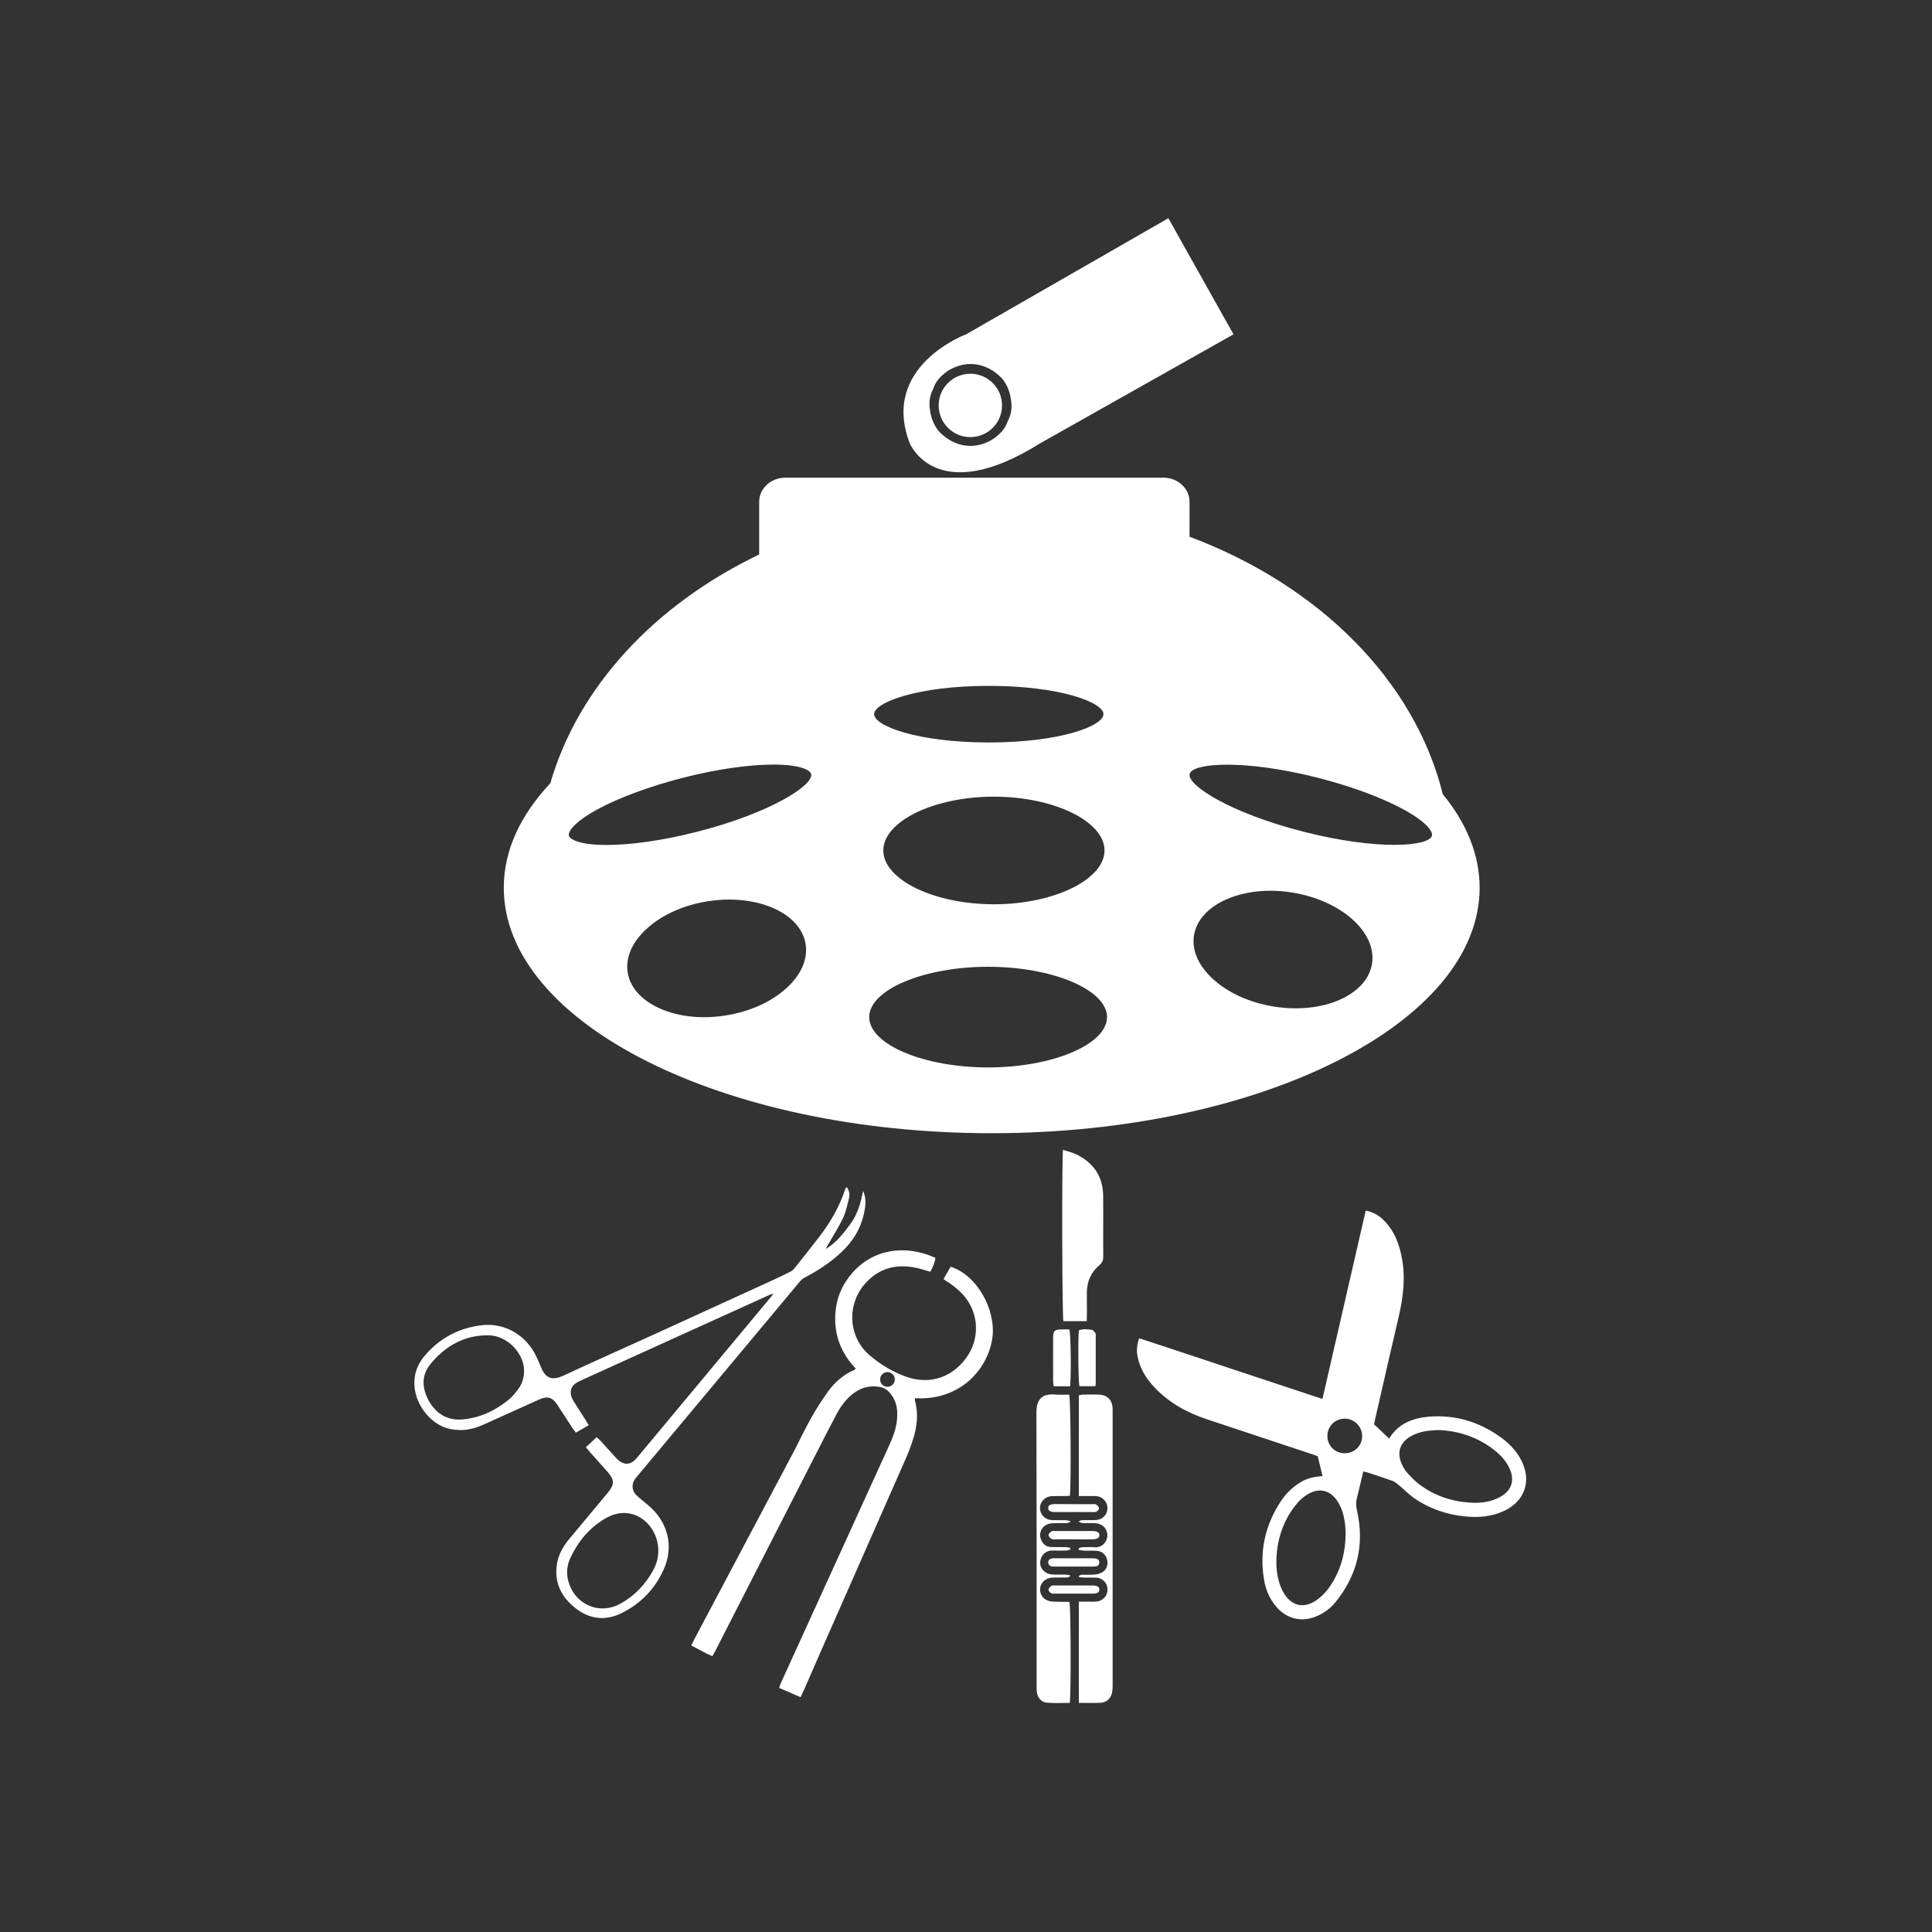 <?xml version="1.0" encoding="iso-8859-1"?>
<!-- Generator: Adobe Illustrator 25.0.0, SVG Export Plug-In . SVG Version: 6.00 Build 0)  -->
<svg version="1.1" id="Layer_1" xmlns="http://www.w3.org/2000/svg" xmlns:xlink="http://www.w3.org/1999/xlink" x="0px" y="0px"
	 viewBox="0 0 2000 2000" style="enable-background:new 0 0 2000 2000;" xml:space="preserve">
<rect x="0" y="0" width="2000" height="2000" fill="#333333" stroke="none"/>
<style type="text/css">
	.st0{fill:#FFFFFF;}
</style>
<g id="General_Surgery">
	<g>
		<path class="st0" d="M1026.6,1173.1c278.5,0,505.1-114,505.1-254.1c0-34.3-13.6-66.9-38.1-96.8
			c-29.3-118.2-128.5-216.5-262.2-266.6v-36.2c0-13.7-12.1-24.9-26.9-24.9H812.9c-14.9,0-27,11.2-27,24.9V574
			c-107.7,51.7-187.2,136.6-216.2,236.8c-30.9,32.9-48.2,69.5-48.2,108.2C521.6,1059.1,748.1,1173.1,1026.6,1173.1z M669.4,961.5
			c15.7-14.4,38.1-24.5,63.1-28.5c7.6-1.2,15.2-1.8,22.4-1.8c41.2,0,74.7,18.6,79.1,46.2c2.4,15.4-4.5,31.4-19.6,45.3
			c-15.7,14.4-38.1,24.5-63.1,28.5s-49.4,1.3-68.8-7.5c-18.7-8.5-30.3-21.6-32.7-37C647.3,991.4,654.3,975.3,669.4,961.5z
			 M839.7,801.2c2.9,11.4-41.8,40.4-118.3,59.9c-34.5,8.8-67.7,13.6-93.5,13.6h-0.1c-28.8,0-38-6.1-38.9-9.7
			c-0.9-3.6,4.3-13.4,29.7-27.2c22.7-12.3,54.2-23.9,88.6-32.7s67.7-13.6,93.5-13.6c0.1,0,0.1,0,0.2,0
			C829.6,791.5,838.8,797.6,839.7,801.2z M1023.6,768.6c-73.5,0-118.7-17.1-118.7-29.3s45.2-29.3,118.7-29.3s118.7,17.1,118.7,29.3
			C1142.3,751.6,1097.1,768.6,1023.6,768.6z M1028.9,936.1c-62,0-114.5-25.5-114.5-55.7s52.4-55.7,114.5-55.7
			c62,0,114.5,25.5,114.5,55.7C1143.3,910.6,1090.9,936.1,1028.9,936.1z M1022.9,1000.8c66.7,0,123.1,23.8,123.1,52.1
			c0,28.2-56.4,52.1-123.1,52.1s-123.1-23.8-123.1-52.1C899.8,1024.6,956.2,1000.8,1022.9,1000.8z M1364.1,805.1
			c34.5,8.8,65.9,20.4,88.6,32.7c25.4,13.8,30.6,23.6,29.7,27.2c-2.9,11.4-56,15.5-132.6-3.9c-76.6-19.5-121.2-48.5-118.3-59.9
			C1234.4,789.8,1287.5,785.7,1364.1,805.1z M1236,968.4c2.4-15.4,14.1-28.5,32.7-37c13.5-6.1,29.5-9.3,46.4-9.3
			c7.3,0,14.9,0.6,22.4,1.8c50.8,8.1,87.9,41.1,82.8,73.7c-5.2,32.6-50.7,52.5-101.5,44.4c-25-4-47.4-14.1-63.1-28.5
			C1240.6,999.8,1233.6,983.7,1236,968.4z"/>
		<path class="st0" d="M1076.6,459l200.3-112.9l-67.4-120.2l-209.4,120.2c0,0-89.2,32.8-58.3,112.9
			C941.9,459,969.2,526.3,1076.6,459z M965.9,402.9c1.7-5.3,4.6-9.8,8.8-13.7c7.7-7.7,19.1-12.4,30-12.4c11.5,0,21.7,4.8,30,12.4
			c8.3,7.6,11.9,19,12.4,30c0.2,5.8-1,11.3-3.7,16.3c-1.7,5.3-4.6,9.8-8.8,13.7c-7.7,7.7-19.1,12.4-30,12.4
			c-11.5,0-21.7-4.8-30-12.4s-11.9-19-12.4-30C962,413.4,963.3,407.9,965.9,402.9z"/>
		<path class="st0" d="M1004.5,452.5c18.1,0,32.8-14.7,32.8-32.8c0-18.1-14.7-32.8-32.8-32.8s-32.8,14.7-32.8,32.8
			C971.7,437.8,986.4,452.5,1004.5,452.5z"/>
		<path class="st0" d="M1575.1,1512.3c-4.8-9.6-11.9-17.3-20.4-23.6c-22.7-16.7-48.2-24.6-76.3-22.1c-16.5,1.5-31,7.4-40.3,22.4
			c-0.2,0.2-0.7,0.2-0.2,0.1c-5.3-5-10.3-9.8-15.4-14.6c0.1-0.5,0.1-1.1,0.2-1.7c8.4-36.8,16.8-73.7,25.4-110.5
			c4.7-20.3,7-40.6,2.9-61.2c-2.7-13.4-7.3-25.9-16.8-36.1c-5.3-5.8-11.6-10.1-20.4-11.8c-14.9,64.9-29.8,129.6-44.8,195
			c-32.3-10.7-63.7-21.1-95.1-31.5c-31.6-10.4-63-21.1-94.6-31.3c-2.5,7-2.9,12.7-1.7,18.8c2.4,12.6,9,23,17.6,32.1
			c14.9,15.8,33.4,26,53.8,32.8c36.4,12.1,72.9,24.2,109.3,36.3c2.1,0.7,4.2,1.5,5.8,2.1c1.8,7.2,3.4,13.7,5,20.6
			c-8.8,0.4-16.9,2.4-24.1,7.1c-7.7,5-14.1,11.3-19.1,18.9c-16.2,24.6-22.2,51.5-17.5,80.5c1.7,10.5,5.6,20.2,12.6,28.5
			c11,13,27.1,16.7,42.7,9.7c7.2-3.2,13.5-7.8,18.5-13.9c22.9-28,30.5-59.7,22.6-95c-0.9-4.2-1.4-8.1-0.3-12.3
			c2.4-9.3,4.4-18.7,6.7-28.3c1.7,0.4,2.9,0.5,4.1,0.9c8.8,2.9,17.6,5.7,26.2,8.8c2.4,0.9,4.6,2.7,6.6,4.4
			c5.2,4.3,9.8,9.2,15.3,13.1c16,11.2,34,17.4,53.3,19.3c13.9,1.4,27.7,0.3,40.7-5.9C1578.4,1553.9,1585.6,1533.1,1575.1,1512.3z
			 M1380.2,1636.8c-3.9,6.8-8.7,12.9-14.8,17.8c-14.9,12-29.7,8.6-38.1-8.6c-4.2-8.7-5.8-18-6-27.5c-0.2-17.3,3.6-33.8,12.1-48.9
			c2.9-5.1,6.4-9.9,10.2-14.3c2.8-3.3,6.4-6.1,10.1-8.4c11.6-7.1,23-4.5,30.6,6.8c4.6,6.8,6.7,14.4,7.9,22.4
			c0.6,4.1,0.6,8.4,0.8,10.6C1393,1605.8,1388.8,1621.9,1380.2,1636.8z M1391.8,1504.4c-10.1-0.1-17.8-8-17.7-18.1
			c0.1-10,8.2-17.9,18.2-17.7c10,0.2,17.9,8.3,17.8,18.3C1410,1496.8,1402,1504.5,1391.8,1504.4z M1552.7,1549.8
			c-9.1,4.9-19.1,6.3-29.3,5.8c-20-1-38.4-7-54.4-19.2c-4.5-3.4-8.4-7.6-12.2-11.7c-2.2-2.4-4-5.5-5.4-8.5
			c-5.9-12.4-2.3-23.3,9.8-29.8c8.5-4.6,17.9-5.8,28.6-6c20.2,0.9,39.7,7.2,56.7,20.4c6.7,5.2,12.4,11.3,16.1,19.1
			C1568.4,1532.4,1564.8,1543.3,1552.7,1549.8z"/>
		<path class="st0" d="M671.1,1558.3c-4-3.4-8.2-6.6-12-10.2c-5.1-4.6-5.6-11.5-1.7-17.1c0.8-1.2,1.9-2.3,2.8-3.4
			c56-67.1,112.1-134.2,168.1-201.3c1.3-1.5,3-2.9,4.8-3.8c13.8-7.3,26.8-15.7,38.2-26.5s19.5-23.6,22.9-39.1c1.8-7.9,3-16-0.8-24.2
			c-2.2,12.2-5.5,23.9-12.9,34.1c-7.3,10-14.7,19.6-25.6,26.1c0.7-2,1.8-3.6,2.8-5.3c5.1-8.9,10.7-17.6,15.1-26.9
			c3-6.4,4.4-13.5,6.1-20.4c0.9-3.9,0.3-7.9-2.5-11.6c-0.6,1-1.2,1.6-1.4,2.3c-6,18.2-15.4,34.4-27,49.5
			c-8.3,10.8-16.9,21.5-25.4,32.2c-1,1.3-2.2,2.6-3.6,3.3c-5.8,3-11.6,5.8-17.5,8.5c-42.4,19.4-84.7,38.8-127.1,58.1
			c-30.2,13.8-60.5,27.1-90.6,41.2c-11.3,5.3-18.9,4.3-24.1-9.3c-1.3-3.5-3-6.9-4.6-10.4c-10.1-21.5-32.1-34.9-55.7-32.3
			c-24.1,2.6-44.6,13.5-60.2,32.2c-24.3,29.2-1.2,68.5,25.2,74.9c3.2,0.8,6.6,1.2,9.9,1.4c9.5,0.6,18.3-2,26.8-5.8
			c19.1-8.6,38.2-17.3,57.4-25.9c8.2-3.7,13.4-2.1,18.3,5.4c5.3,8.1,10.5,16.2,15.8,24.3c1,1.5,2.2,3,3.5,4.8
			c4.6-2.6,8.8-5.1,13.3-7.7c-1.4-2.4-2.3-4-3.3-5.6c-4.1-6.4-8.2-12.7-12.2-19.2c-1.3-2.1-2.5-4.5-2.9-6.9
			c-1.1-6.4,1.9-10.9,9.6-14.3c65.4-29.7,130.7-59.3,196.1-89c1-0.4,2-0.7,3.8-1.3c-0.9,1.4-1.2,2-1.6,2.5
			c-46.5,55.9-93,111.7-139.6,167.6c-6.6,8-14.2,8-21.4,0.2c-5.6-6-11-12.2-16.5-18.2c-1.1-1.2-2.4-2.1-3.8-3.4
			c-3.8,3.6-7.3,6.9-11.1,10.4c1.6,1.9,2.9,3.5,4.3,5.1c6,6.8,12,13.5,18,20.2c7.5,8.5,7.5,13.1,0.2,22c-2.8,3.4-5.6,6.8-8.5,10.2
			c-10.2,12.3-20.5,24.5-30.7,36.8c-6.7,8-11.9,16.9-13.4,27.4c-2.7,19.5,5.4,34.4,20.6,45.8c14.7,11,30.7,12.1,46.9,4
			c19.4-9.8,34-24.7,42.9-44.5C698,1601.1,691.6,1575.5,671.1,1558.3z M536.6,1437.8c-3.1,4.2-6.5,8.4-10.5,11.6
			c-13.9,11.1-29.6,18.5-47.5,20c-15.3,1.2-26.8-5.6-34.4-18.8c-7.4-13-8.3-26.6,1.3-38.4c15.4-18.9,35.4-30.3,60.4-29.9
			c19.1,0.3,36.5,18.3,36.6,36.6C542.6,1425.9,540.6,1432.3,536.6,1437.8z M676.4,1625.1c-8.1,15-19.5,27-34.3,35.1
			c-22.3,12.2-48.2,0.2-54.1-24.7c-1.9-7.9-0.9-15.6,2.5-22.8c7.8-16.8,19.2-30.6,35.1-40.2c8.5-5.2,17.7-7.7,27.7-5.4
			c16.2,3.7,28.2,20.1,28.2,38.1C681.5,1612.2,679.7,1618.9,676.4,1625.1z"/>
		<path class="st0" d="M1137.9,1443.7c-5.7-0.2-11.3-0.1-17,0c-1.4,0-2.8,0.5-4.1,0.7c0,34.8,0,69.2,0,104.3c5.2,0,10-0.1,14.7,0
			c2.1,0,4.3,0,6.2,0.6c5.6,1.7,9.3,7.4,8.7,13.1c-0.6,6.1-5.5,10.8-11.8,11.1c-4.8,0.3-9.7,0-14.5,0.2c-1.2,0-2.3,0.8-3.5,1.2
			c1.7,1.4,3.3,1.7,4.9,1.8c4.2,0.1,8.4-0.2,12.6,0.1c7.3,0.5,12.3,6,12.3,12.7c0,5.5-4.7,12.8-13.2,12.2c-4.4-0.3-8.8-0.1-13.2,0
			c-1.2,0-2.3,0.8-3.4,1.3c0.1,0.5,0.1,1,0.2,1.5c1.7,0.2,3.4,0.6,5.2,0.7c4.4,0.1,8.8-0.1,13.2,0.2c5.5,0.3,9.3,3.7,10.8,9
			c1.4,4.9-0.4,10.6-4.9,13.2c-2.4,1.4-5.5,2.2-8.3,2.4c-4.4,0.4-8.8,0.1-13.2,0.2c-1,0-1.9,0.8-2.8,1.2c0.1,0.4,0.1,0.8,0.2,1.2
			c1.7,0.2,3.5,0.5,5.3,0.5c4.2,0.1,8.4-0.1,12.6,0.1c6.8,0.4,11.7,5.9,11.6,12.5c-0.1,6.3-4.8,11.6-11.3,12.2
			c-3.5,0.3-7.1,0.1-10.7,0.1c-2.4,0-4.9,0-7.7,0c0,35.2,0,69.6,0,104.8c8.1,0,15.4,0.3,22.7-0.1c6.1-0.3,10.5-4.6,11.7-10.6
			c0.5-2.4,0.6-5,0.6-7.5c0-94.4,0-188.7,0-283.1c0-1.9,0-3.8-0.2-5.7C1150.5,1448.4,1145.6,1444,1137.9,1443.7z"/>
		<path class="st0" d="M1106.5,1658.3c-5.5-0.1-10.9-0.1-16.4-0.3c-7.8-0.2-13.2-5.3-13.4-12.2c-0.2-7.2,5.5-12.5,13.5-12.7
			c4.8-0.1,9.7,0,14.5-0.1c1,0,2-0.7,3-1.1c0-0.4-0.1-0.9-0.1-1.3c-1.7-0.2-3.4-0.5-5.1-0.6c-4.4-0.1-8.8,0.2-13.2-0.1
			c-7.4-0.5-12.7-5.8-12.5-12.4c0.2-7,5.5-12.7,13.1-12.4c4.6,0.2,9.2,0.1,13.9,0c1.4,0,2.8-0.7,4.2-1c0-0.6-0.1-1.2-0.1-1.8
			c-1.7-0.3-3.4-0.7-5.1-0.7c-4.8-0.1-9.7,0-14.5-0.1c-5.2-0.1-8.7-3-10.6-7.6c-3.3-8.1,2-16.3,11.2-17c5-0.4,10.1-0.1,15.1-0.2
			c1.2,0,2.5-0.6,3.7-0.9c0-0.4,0-0.9,0-1.3c-1.5-0.3-3-0.7-4.5-0.8c-4.8-0.1-9.7,0.1-14.5-0.1c-6.9-0.4-12-5.7-12.1-12.2
			c-0.1-6.8,5.2-12.3,12.3-12.6c3.8-0.2,7.6,0,11.4-0.1c2.4,0,4.9-0.1,7.2-0.2c1.4-10.7,0.9-100-0.7-104.8c-4.9,0-9.9,0.3-14.9-0.1
			c-12.8-1-19,4.6-19,18.5c0.3,94.2,0.2,188.3,0.2,282.5c0,1.9-0.1,3.8,0.1,5.7c0.4,6.4,4.3,11.8,10.6,12.3
			c7.8,0.7,15.8,0.2,23.6,0.2c1.4-8.1,1.1-99.8-0.3-104.2C1106.9,1658.5,1106.7,1658.3,1106.5,1658.3z"/>
		<path class="st0" d="M1138.1,1309.7c3.1-2.6,4-5.3,4-9.2c-0.2-20.8,0.1-41.6-0.1-62.4c-0.2-20-9.8-34.3-27.6-43
			c-4.2-2.1-9-3.1-14-4.8c-1.3,11.4-0.9,172.4,0.4,177.4c7.8,0,15.6,0,24.2,0c0.1-3.7,0.2-7,0.2-10.2c0-6.5-0.2-13-0.1-19.5
			C1125.2,1326.6,1129.4,1317,1138.1,1309.7z"/>
		<path class="st0" d="M1130.3,1376.7c-4.4-0.7-9-1.2-13.4,0.4c-1.1,9.7-0.7,53.3,0.5,57.9c5.3,0,10.7,0,16.6,0
			c0.2-1.8,0.3-2.8,0.3-3.9c0-15.7,0-31.4,0-47.1c0-1.3,0.3-2.8-0.3-3.7C1133.1,1378.9,1131.7,1376.9,1130.3,1376.7z"/>
		<path class="st0" d="M1099.1,1376.2c-7.5,0.1-8.9,1.4-8.9,8.8c-0.1,14.9,0,29.8,0,44.6c0,1.8,0.3,3.6,0.5,5.5c6,0,11.4,0,17.1,0
			c1.2-12.4,0.7-53.7-0.8-58.8C1104.5,1376.2,1101.8,1376.1,1099.1,1376.2z"/>
		<path class="st0" d="M1088.9,1613.3c-2.3,0.4-3.9,1.8-3.8,4.3c0.2,2.4,1.8,3.7,4.1,4c1.2,0.2,2.5,0.1,3.8,0.1c6.1,0,12.2,0,18.3,0
			l0,0c5,0,10.1,0,15.1,0c2.5,0,5.1,0.1,7.5-0.1c2.3-0.2,4-1.6,4.1-4c0.1-2.5-1.5-3.8-3.8-4.2c-1.4-0.3-2.9-0.2-4.4-0.3
			c-12.2,0-24.3,0-36.5,0C1091.9,1613,1090.4,1613,1088.9,1613.3z"/>
		<path class="st0" d="M1138.1,1588.9c-0.2-2.7-2.5-4-7.4-4c-12.8,0-25.6,0-38.4,0c-1.3,0-2.8-0.3-3.7,0.3c-1.4,1-3.2,2.6-3.2,4
			c0,1.3,1.8,3.1,3.2,3.9c1.4,0.7,3.3,0.4,4.9,0.4c6.1,0,12.2,0,18.2,0l0,0c6.3,0,12.6,0.1,18.9,0
			C1136,1593.4,1138.3,1591.9,1138.1,1588.9z"/>
		<path class="st0" d="M1092.7,1557c-5.6,0-7.8,1.3-7.6,4.3c0.2,2.8,2.3,4,7.3,4c12.8,0,25.6,0,38.3,0c1.5,0,3.2,0.2,4.3-0.4
			c1.3-0.7,2.9-2.5,2.7-3.6c-0.2-1.5-1.7-3.1-3.1-3.9c-1.1-0.7-2.9-0.3-4.3-0.3c-6.1,0-12.2,0-18.2,0l0,0
			C1105.7,1557,1099.2,1557,1092.7,1557z"/>
		<path class="st0" d="M1138.1,1645.6c0.1-2.7-2-4.1-6.4-4.3c-0.4,0-0.8,0-1.3,0c-12.6,0-25.2,0-37.7,0c-1.5,0-3.2-0.3-4.3,0.4
			c-1.4,0.9-2.9,2.6-3,4.1c-0.1,1.1,1.6,2.8,2.8,3.5c1.2,0.6,2.9,0.4,4.3,0.4c6.3,0,12.6,0,18.9,0l0,0c6.7,0,13.4,0.1,20.1,0
			C1136,1649.7,1138,1648.3,1138.1,1645.6z"/>
		<path class="st0" d="M984.1,1311.3c-2.4,4.2-4.9,8.4-7.4,12.8c2.3,1.6,4,2.8,5.8,3.9c6.5,4.4,12.4,9.4,17.2,15.6
			c13.3,17.3,14.2,41.4,2.2,59.6c-14.4,21.9-38.2,30.8-63.2,22.2c-13.9-4.8-26.6-12.4-37.9-21.9c-23.3-19.6-24.8-54.2-3.8-76.3
			c13.8-14.5,30.8-18.8,50.1-15c5.3,1,10.5,2.8,16,4.3c2.4-4.7,4.7-9.2,5.2-14.4c-31.4-14.2-64.8-9.1-86.5,16.2
			c-10.5,12.2-16.3,26.5-17.1,42.5c-1.2,21.6,6.2,40.3,21.2,56c-0.8,0.7-1.2,1.2-1.8,1.5c-11.1,4.8-20,12.6-26.9,22.2
			c-6.5,9-12.5,18.4-17.9,28.1c-6.6,11.7-12.2,23.9-18.5,35.8c-33.9,64.1-67.8,128.1-101.8,192.1c-1.1,2.2-2.2,4.4-3.4,6.9
			c7.6,3.8,14.3,8,21.8,11.1c1.3-2.4,2.4-4.2,3.4-6.1c34.6-67.7,69.2-135.4,103.8-203.1c7.1-13.8,14.1-27.7,21.4-41.4
			c4.6-8.6,10.3-16.3,18.3-22.1c7.9-5.7,16.5-7.7,26.2-6.1c4.3,0.7,7.3,2.6,10.1,5.6c8.3,9.1,9.2,19.9,7.6,31.3
			c-1.6,11.2-6.6,21.2-11.2,31.3c-36.3,79.5-72.5,159-108.7,238.5c-0.7,1.4-1,3-1.7,4.9c7.6,3.3,14.8,6.4,22.1,9.6
			c1.3-2.7,2.2-4.5,3.1-6.4c5.7-12.9,11.2-25.8,16.9-38.7c29.5-66.9,59-133.7,88.4-200.6c2.9-6.5,5.5-13.2,7.7-20
			c4.5-13.6,6.2-27.4,2.3-41.5c-0.2-0.7,0.1-1.5,0.1-2.3c45.5,2.8,75.1-28.6,80.1-62.3C1031.3,1355.5,1011.1,1319.8,984.1,1311.3z
			 M918.7,1435.6c-4.2,0-7.6-3.4-7.6-7.6s3.4-7.6,7.6-7.6c4.2,0,7.6,3.4,7.6,7.6S922.9,1435.6,918.7,1435.6z"/>
	</g>
</g>
</svg>
